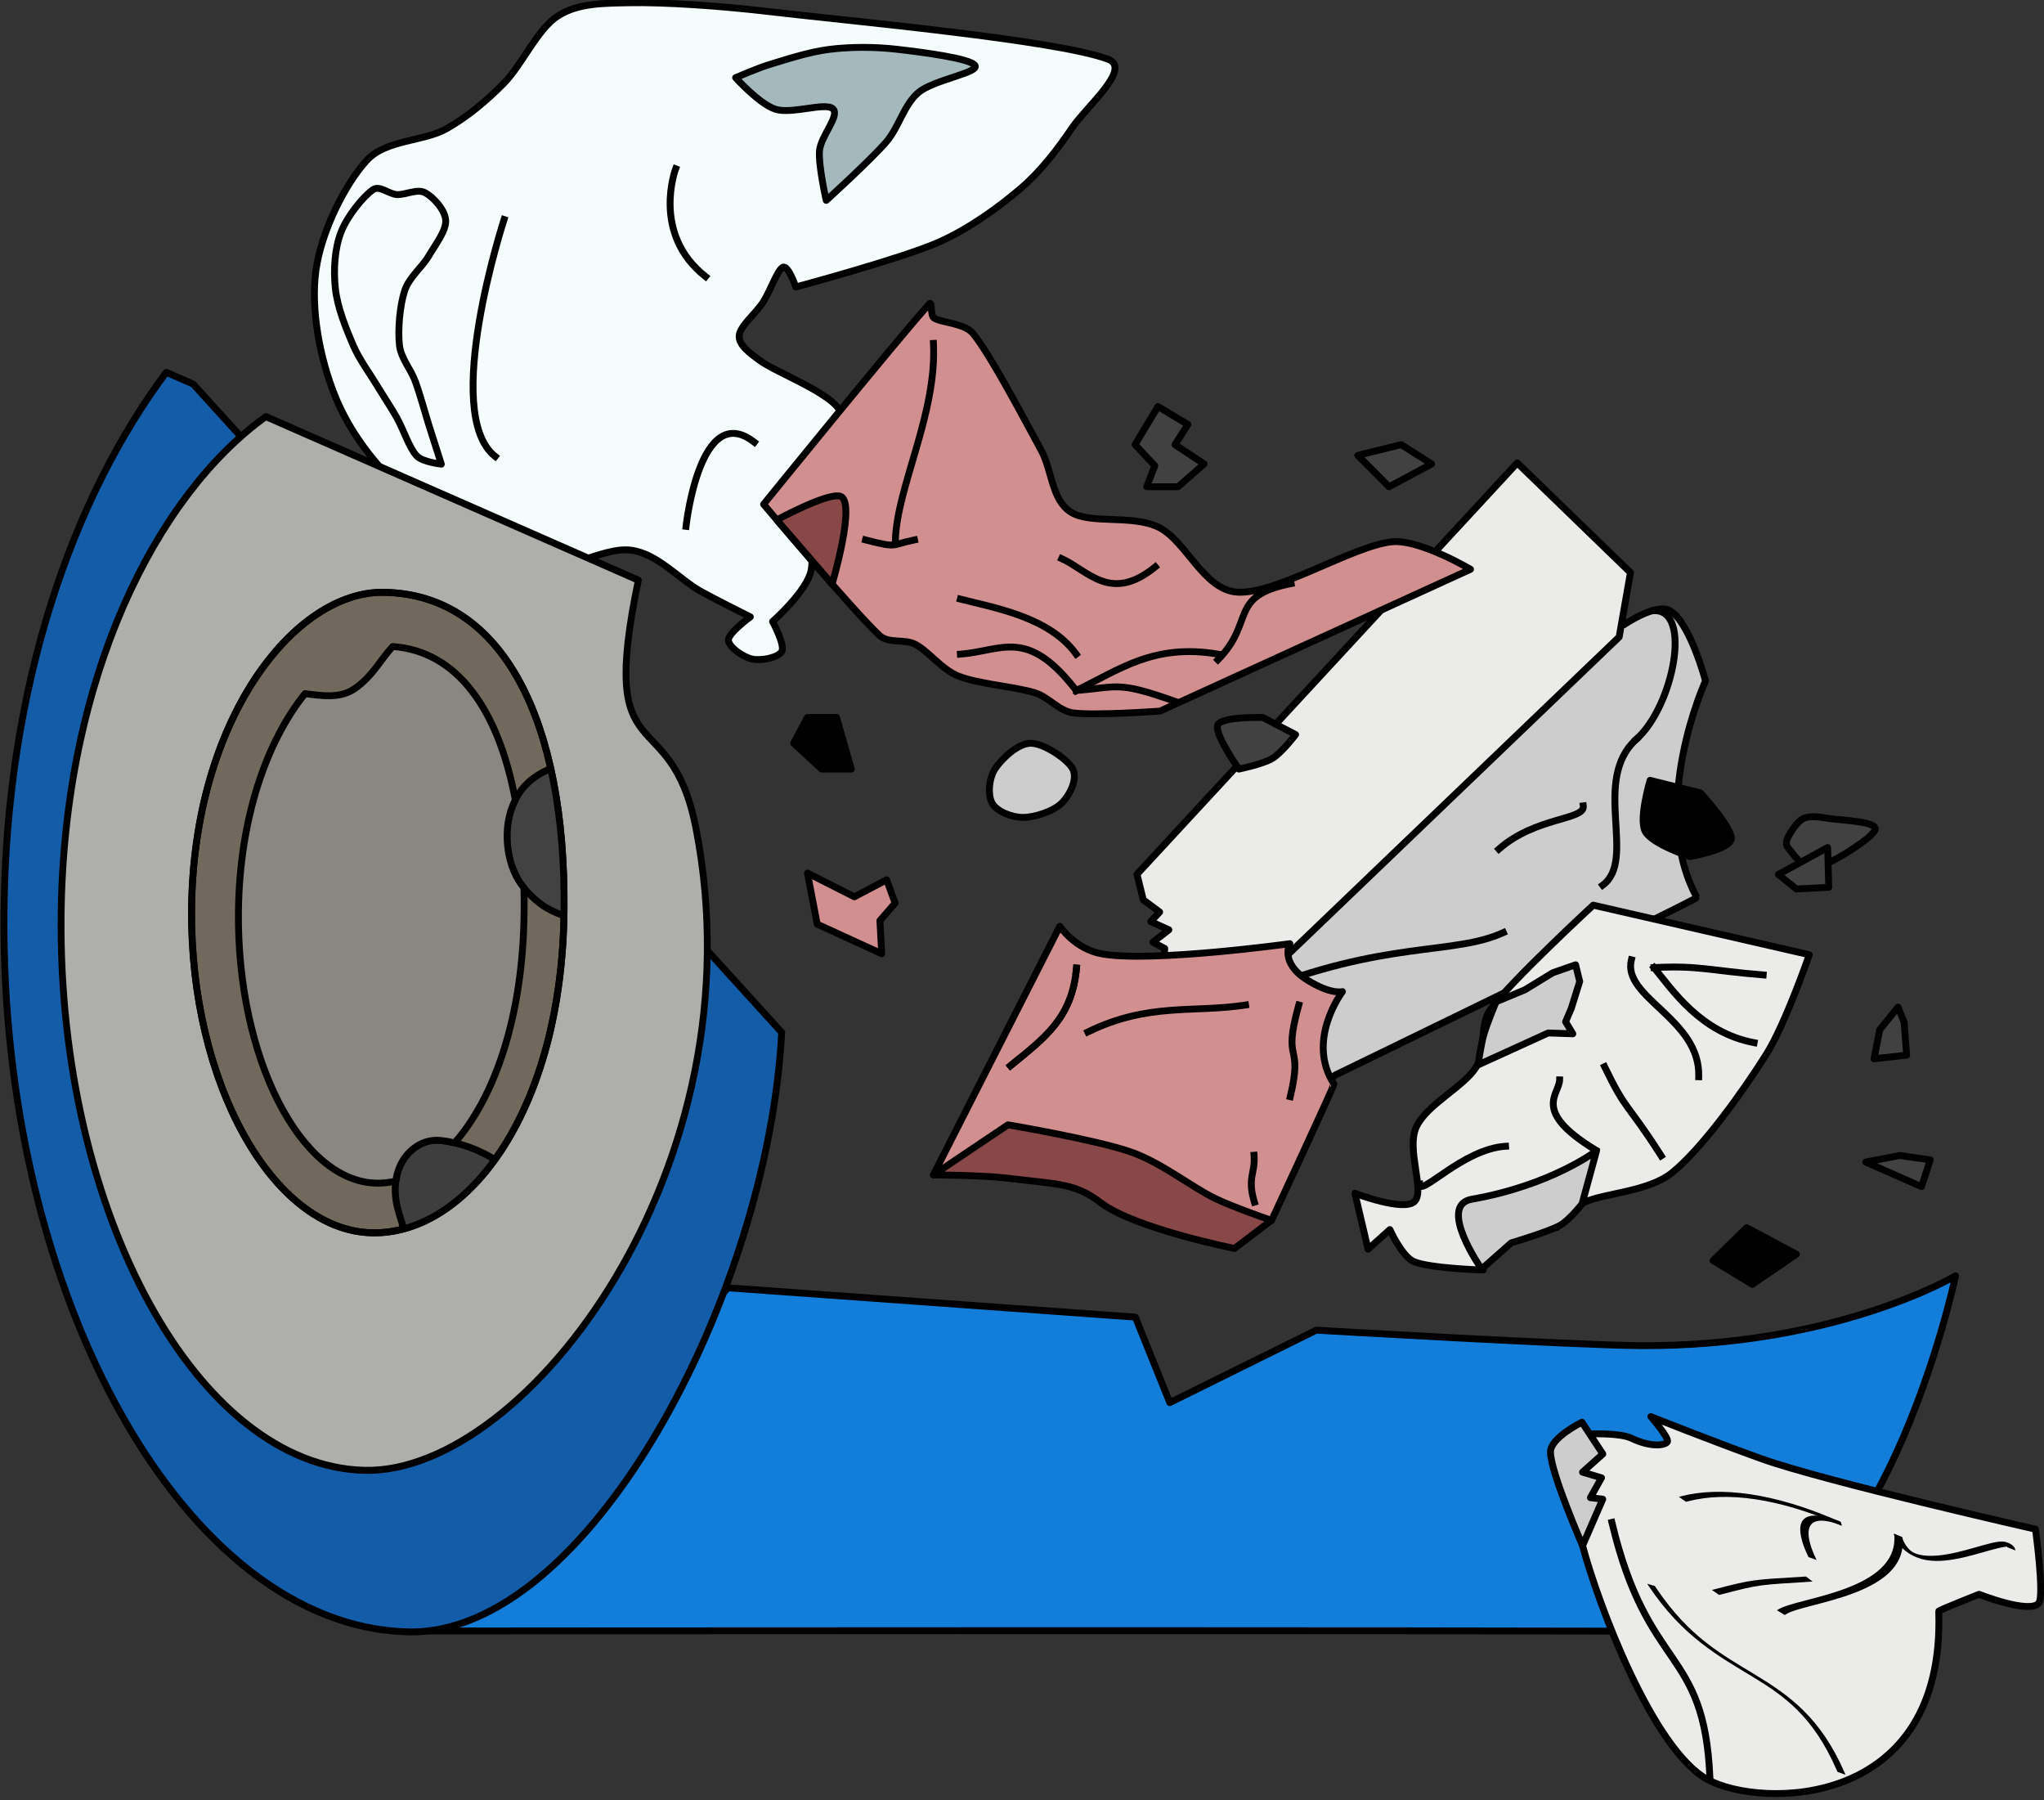 <?xml version="1.0" encoding="UTF-8" standalone="no"?>
<!DOCTYPE svg PUBLIC "-//W3C//DTD SVG 1.1//EN" "http://www.w3.org/Graphics/SVG/1.1/DTD/svg11.dtd">
<svg width="100%" height="100%" viewBox="0 0 619 545" version="1.1" xmlns="http://www.w3.org/2000/svg" xmlns:xlink="http://www.w3.org/1999/xlink" xml:space="preserve" xmlns:serif="http://www.serif.com/" style="fill-rule:evenodd;clip-rule:evenodd;stroke-linecap:square;stroke-linejoin:round;stroke-miterlimit:1.5;">
    <rect x="0" y="0" width="619" height="545" fill="#333333" stroke="none"/>
    <g transform="matrix(1,0,0,1,-615.112,-67.002)">
        <g id="Crushed-Cell" serif:id="Crushed Cell" transform="matrix(1,0,0,1,-162.852,-143.807)">
            <g id="Separator-Foil" serif:id="Separator Foil" transform="matrix(-0.204,0.979,-0.979,-0.204,1654.91,-1448.04)">
                <path d="M1751.92,187.921C1749.32,204.224 1756.67,267.903 1758.81,292.166C1760.03,306.032 1762.41,323.24 1764.78,333.496C1766.42,340.586 1767.94,348.519 1773.05,353.702C1778.33,359.06 1789.73,361.279 1796.47,365.642C1802.67,369.659 1808.6,374.308 1813.46,379.878C1818.66,385.848 1820.29,397.047 1827.69,401.462C1836.04,406.437 1851.57,410.57 1863.51,409.728C1875.45,408.886 1889.31,403.069 1899.33,396.41C1909.35,389.756 1917.54,380.119 1923.67,369.775C1930.25,358.677 1938.29,341.609 1938.83,329.822C1939.33,318.832 1927.57,308.009 1926.89,299.054C1926.27,290.994 1932.63,282.675 1934.69,276.093C1936.41,270.636 1939.29,259.561 1939.29,259.561C1939.29,259.561 1945.48,265.148 1947.55,264.612C1949.62,264.076 1951.68,259.101 1951.68,256.346C1951.68,253.591 1949.62,248.692 1947.55,248.08C1945.48,247.468 1939.29,252.672 1939.29,252.672C1939.29,252.672 1928.27,244.406 1921.83,244.406C1914.26,244.406 1901.93,252.519 1893.82,252.672C1886.51,252.81 1878.36,241.957 1873.16,245.325C1867.95,248.692 1865.35,267.061 1862.59,272.878C1861.24,275.73 1859.53,279.843 1856.62,280.226C1853.72,280.609 1848.97,276.629 1845.14,275.174C1841.39,273.747 1834.73,272.955 1833.66,271.501C1832.59,270.046 1838.71,266.449 1838.71,266.449C1838.71,266.449 1823.87,237.059 1816.67,226.956C1810.89,218.844 1802.59,211.265 1795.55,205.831C1789.2,200.935 1781.69,197.336 1774.42,194.351C1767.21,191.388 1753.15,180.218 1751.92,187.921Z" style="fill:rgb(245,252,252);stroke:black;stroke-width:2.08px;"/>
                <path d="M1833.66,382.174C1832.9,384.853 1835.58,387.838 1835.96,390.44C1836.32,392.863 1834.2,396.084 1835.96,397.788C1838.41,400.16 1845.37,403.834 1850.65,404.676C1855.93,405.518 1862.23,404.595 1867.64,402.839C1873.08,401.079 1878.9,397.175 1883.26,394.114C1887.16,391.375 1890.68,387.379 1893.82,384.47C1896.6,381.894 1899.24,379.159 1902.09,376.663C1905.15,373.985 1910.35,371.076 1912.19,368.397C1913.67,366.236 1913.11,360.59 1913.11,360.59C1913.11,360.59 1906.08,364.584 1902.55,366.56C1898.72,368.703 1893.82,371.153 1890.15,373.449C1886.8,375.542 1884.25,379.088 1880.5,380.337C1876.14,381.791 1868.72,382.71 1863.97,382.174C1859.68,381.689 1855.93,378.424 1852.03,377.123C1848.3,375.878 1843.61,373.525 1840.55,374.367C1837.49,375.209 1834.43,379.495 1833.66,382.174Z" style="fill:rgb(245,252,252);stroke:black;stroke-width:2.08px;"/>
                <path d="M1762.02,226.956C1760.11,228.486 1761.34,243.947 1762.02,251.295C1762.65,257.99 1764.09,264.918 1766.16,271.041C1768.17,277.009 1772.05,283.67 1774.42,288.033C1776.17,291.24 1780.39,297.217 1780.39,297.217C1780.39,297.217 1786.75,288.547 1787.28,283.44C1787.82,278.312 1782,269.051 1783.61,266.449C1785.21,263.847 1792.5,268.417 1796.92,267.827C1801.52,267.214 1811.16,262.775 1811.16,262.775C1811.16,262.775 1796.31,251.983 1790.04,248.539C1784.85,245.695 1778.17,245.707 1773.5,242.11C1768.84,238.513 1763.94,225.425 1762.02,226.956Z" style="fill:rgb(164,185,187);stroke:black;stroke-width:2.08px;"/>
                <path d="M1811.1,309.364C1811.1,309.364 1831.87,312.656 1841.19,293.846" style="fill:none;stroke:black;stroke-width:2.08px;"/>
                <path d="M1836.73,357.095C1836.73,357.095 1898.17,363.913 1907.5,345.103" style="fill:none;stroke:black;stroke-width:2.08px;"/>
                <path d="M1916.43,284.206C1916.43,284.206 1877.95,287.968 1887.28,269.158" style="fill:none;stroke:black;stroke-width:2.08px;"/>
            </g>
            <g id="Crushed-Battery-Cell" serif:id="Crushed Battery Cell">
                <g transform="matrix(0.001,-1,1,0.001,1364.99,810.208)">
                    <path d="M191.908,-90.446C191.59,-31.144 213.132,4.975 213.132,4.975C213.132,4.975 105.047,-17.677 105.366,-71.527C105.764,-138.748 105.137,-464.792 105.137,-464.792L209.136,-366.767L200.379,-243.399L174.509,-232.938L196.489,-188.608C196.489,-188.608 192.016,-110.62 191.908,-90.446Z" style="fill:rgb(18,126,217);stroke:black;stroke-width:2.08px;stroke-linecap:round;"/>
                </g>
                <g transform="matrix(0.019,-1,1,0.019,662.02,797.388)">
                    <path d="M473.424,165.471L280.595,347.34C200.51,344.617 96.761,291.869 97.026,237.636C97.355,170.415 195.91,112.351 312.487,111.22C381.375,110.551 438.711,129.801 476.848,157.258L473.424,165.471Z" style="fill:rgb(19,93,168);stroke:black;stroke-width:2.08px;stroke-linecap:round;"/>
                    <g transform="matrix(0.77,0,0,0.752,70.957,44.894)">
                        <path d="M448.945,341.037C370.931,325.901 403.152,354.771 352.003,366.082C219.879,395.299 96.708,302.844 97.026,237.636C97.355,170.415 195.91,112.351 312.487,111.22C406.398,110.308 478.839,146.413 510.47,189.829L448.945,341.037Z" style="fill:rgb(174,175,170);stroke:black;stroke-width:2.74px;stroke-linecap:round;"/>
                    </g>
                    <g transform="matrix(0.45,-1.11022e-16,1.11022e-16,0.446,173.938,118.384)">
                        <path d="M97.026,237.636C97.355,170.415 195.91,112.351 312.487,111.22C439.893,109.983 527.782,176.877 527.947,237.636C528.17,319.652 441.696,362.769 316.857,364.052C181.697,365.442 96.708,302.844 97.026,237.636Z" style="fill:rgb(112,105,92);stroke:black;stroke-width:4.65px;stroke-linecap:round;"/>
                    </g>
                    <path d="M240.967,260.334C240.967,260.334 245.254,253.371 245.951,244.595C246.452,238.287 241.443,233.114 235.506,231.752C227.836,229.991 222.403,233.35 219.322,233.838L220.248,237.962L223.605,244.857L230.228,253.386L240.028,261.371L240.967,260.334Z" style="fill:rgb(62,62,62);"/>
                    <path d="M240.967,260.334C240.967,260.334 245.254,253.371 245.951,244.595C246.452,238.287 241.443,233.114 235.506,231.752C227.836,229.991 222.403,233.35 219.322,233.838" style="fill:none;stroke:black;stroke-width:2.08px;stroke-linecap:round;"/>
                    <g transform="matrix(0.512,-0.859,0.859,0.512,11.489,348.566)">
                        <path d="M240.446,261.388C240.446,261.388 242.417,258.679 243.488,255.726C244.39,253.24 245.023,249.835 244.298,245.721C242.741,236.896 235.436,228.703 228.31,226.452C220.487,223.982 216.566,225.177 213.484,225.665L227.468,246.316L240.446,261.388Z" style="fill:rgb(66,66,66);"/>
                    </g>
                    <g transform="matrix(0.512,-0.859,0.859,0.512,11.489,348.566)">
                        <path d="M240.446,261.388C240.446,261.388 242.417,258.679 243.488,255.726C244.39,253.24 245.023,249.835 244.298,245.721C242.741,236.896 235.436,228.703 228.31,226.452C220.487,223.982 216.566,225.177 213.484,225.665" style="fill:none;stroke:black;stroke-width:2.08px;stroke-linecap:round;"/>
                    </g>
                    <path d="M395.162,227.349C394.153,246.93 376.697,259.725 349.429,265.364C348.87,265.09 348.281,264.833 347.658,264.596C339.28,261.413 328.502,263.491 322.92,268.459L322.897,268.479C320.503,268.581 318.062,268.644 315.58,268.667C283.647,268.965 259.138,260.677 245.308,248.96C245.602,247.577 245.83,246.113 245.951,244.595C246.452,238.287 241.443,233.114 235.506,231.752C234.78,231.585 234.074,231.464 233.387,231.383C232.891,229.416 232.643,227.425 232.654,225.426C232.778,202.433 269.956,182.572 313.931,182.186C342.753,181.932 366.215,190.059 380.394,201.091C379.878,205.834 379.048,211.598 382.032,215.871C385.875,221.371 390.811,223.503 395.162,227.349Z" style="fill:rgb(138,135,130);stroke:black;stroke-width:2.08px;stroke-linecap:round;"/>
                    <g transform="matrix(0.45,-1.11022e-16,1.11022e-16,0.446,173.938,118.384)">
                        <path d="M97.026,237.636C97.355,170.415 195.91,112.351 312.487,111.22C439.893,109.983 527.782,176.877 527.947,237.636C528.17,319.652 441.696,362.769 316.857,364.052C181.697,365.442 96.708,302.844 97.026,237.636Z" style="fill:none;stroke:black;stroke-width:4.65px;stroke-linecap:round;"/>
                    </g>
                </g>
            </g>
            <g id="Alumiunium-Foil" serif:id="Alumiunium Foil">
                <g transform="matrix(0.884,0.468,-0.468,0.884,58.385,-440.56)">
                    <path d="M1582.86,428.228C1595.37,441.755 1630.53,472.805 1649.42,473.08C1667.7,473.346 1717.42,447.503 1687.44,395.295C1687.31,395.061 1695.84,385.076 1695.84,385.076C1695.84,385.076 1712.22,383.249 1713.06,378.985C1713.61,376.212 1701.72,359.662 1701.72,359.662C1701.72,359.662 1638.56,376.718 1618.55,379.615C1603.11,381.85 1582.86,384.026 1582.86,384.026C1582.86,384.026 1590.84,387.113 1590.84,388.409C1590.84,389.704 1587.27,392.307 1580.71,392.571C1576.75,392.73 1568.84,397.407 1568.84,397.407C1568.84,397.407 1563.62,407.425 1582.86,428.228Z" style="fill:rgb(235,235,234);stroke:black;stroke-width:2.08px;"/>
                    <path d="M1561.02,407.729C1563.96,413.218 1582.86,428.228 1582.86,428.228L1581.68,412.938L1578.16,414.282L1578.32,407.393L1572.44,408.569L1575.3,400.84L1565.22,395.295C1565.22,395.295 1558.95,403.873 1561.02,407.729Z" style="fill:rgb(205,205,205);stroke:black;stroke-width:2.08px;"/>
                    <g transform="matrix(1,0,0,1,-133.315,133.771)">
                        <path d="M1783.05,338.386C1762.98,304.119 1751.77,319.469 1720.73,284.079" style="fill:none;stroke:black;stroke-width:2.08px;"/>
                    </g>
                    <g transform="matrix(1.22,0,0,0.398,-491.812,316.357)">
                        <path d="M1783.33,340.863C1760.26,284.428 1746.92,327.309 1720.73,284.079" style="fill:none;stroke:black;stroke-width:2.3px;"/>
                    </g>
                    <g transform="matrix(1.22,0,0,0.398,-504.609,290.763)">
                        <path d="M1764.11,288.146C1753.39,308.218 1753.45,307.574 1746.03,328.416" style="fill:none;stroke:black;stroke-width:2.3px;"/>
                    </g>
                    <g transform="matrix(1.22,0,0,0.398,-526.662,270.546)">
                        <path d="M1782.19,289.768C1765.91,293.62 1753.45,307.574 1746.03,328.416" style="fill:none;stroke:black;stroke-width:2.3px;"/>
                    </g>
                    <g transform="matrix(1.22,0,0,0.398,-526.662,270.546)">
                        <path d="M1782.19,289.768C1770.49,295.242 1777.26,314.333 1780.6,321.928" style="fill:none;stroke:black;stroke-width:2.3px;"/>
                    </g>
                    <g transform="matrix(1.22,0,0,0.398,-526.662,270.546)">
                        <path d="M1797.44,278.143C1804.79,314.436 1783.34,354.884 1780.6,369.509" style="fill:none;stroke:black;stroke-width:2.3px;"/>
                    </g>
                    <g transform="matrix(1.22,0,0,0.398,-526.662,270.546)">
                        <path d="M1797.44,278.143C1807.52,304.434 1820.28,235.932 1823.18,244.609" style="fill:none;stroke:black;stroke-width:2.3px;"/>
                    </g>
                </g>
                <g transform="matrix(1.199,-0.475,0.475,1.199,-919.341,859.813)">
                    <path d="M1568.11,383.124L1607.43,366.997C1607.43,366.997 1701.81,359.974 1701.75,359.495C1698.89,335.525 1722.38,312.988 1722.38,312.988C1722.38,312.988 1724.05,298.91 1720.69,294.61C1718.38,291.644 1709.44,293.673 1709.44,293.673L1710.69,281.821L1586.12,331.828L1580.8,343.368L1568.11,383.124Z" style="fill:rgb(205,205,205);stroke:black;stroke-width:1.62px;"/>
                    <path d="M1580.8,343.368L1585.14,345.745L1707.32,295.937L1715.36,282.855L1700.12,249.13L1581.54,306.019L1580.7,312.14L1583.22,316.22L1580.46,317.54L1583.7,320.901L1579.14,322.221L1581.18,324.622L1579.38,328.342L1583.46,331.272L1581.42,334.103L1576.5,335.183L1577.7,338.064L1581.06,339.384L1580.8,343.368Z" style="fill:rgb(235,235,234);stroke:black;stroke-width:1.62px;"/>
                    <g transform="matrix(1,0,0,1,-335.227,239.723)">
                        <path d="M1931.93,102.283C1965.45,102.091 1978.75,111.39 1991.7,110.71" style="fill:none;stroke:black;stroke-width:1.62px;"/>
                    </g>
                    <g transform="matrix(1,0,0,1,-335.227,239.723)">
                        <path d="M1931.93,102.283C1924.49,109.388 1922.49,111.198 1919.94,115.639" style="fill:none;stroke:black;stroke-width:1.62px;"/>
                    </g>
                    <g transform="matrix(1,0,0,1,-335.227,239.723)">
                        <path d="M2037.48,80.007C2024.02,85 2027.27,106.376 2017.5,108.961" style="fill:none;stroke:black;stroke-width:1.62px;"/>
                    </g>
                    <g transform="matrix(1,0,0,1,-335.227,239.723)">
                        <path d="M2037.48,80.007C2048.28,76.103 2061.07,56.449 2052.38,53.464" style="fill:none;stroke:black;stroke-width:1.62px;"/>
                    </g>
                    <g transform="matrix(1,0,0,1,-335.227,239.723)">
                        <path d="M1997.95,92.105C2008.75,88.201 2019.32,93.267 2020.11,89.976" style="fill:none;stroke:black;stroke-width:1.62px;"/>
                    </g>
                </g>
                <g transform="matrix(0.858,0.513,-0.513,0.858,-247.086,-658.203)">
                    <path d="M1909.24,319.454C1909.24,319.454 1903.78,313.461 1905.34,310.657C1907.42,306.912 1921.75,296.983 1921.75,296.983C1921.75,296.983 1922.95,289.216 1925.07,286.044C1928.65,280.664 1940.04,273.484 1943.23,264.704C1947.27,253.602 1949,232.414 1949.29,219.432C1949.54,208.467 1944.99,186.81 1944.99,186.81L1881.11,207.516C1881.11,207.516 1871.44,240.431 1870.57,250.491C1870.04,256.524 1875.98,261.822 1875.84,267.877C1875.68,274.909 1868.77,285.295 1869.59,292.685C1870.4,300.076 1881.67,307.758 1880.72,312.22C1879.78,316.681 1863.92,319.454 1863.92,319.454L1876.04,331.949L1878.66,323.454C1878.66,323.454 1885.89,328.567 1889.9,328.042C1895,327.376 1909.24,319.454 1909.24,319.454Z" style="fill:rgb(235,235,234);stroke:black;stroke-width:2.08px;"/>
                    <path d="M1908.64,319.454C1908.64,319.454 1887.1,309.858 1895.24,302.831C1913.83,286.775 1920.14,270.826 1920.14,270.826L1924.64,286.928C1924.64,286.928 1923.81,293.25 1922.24,295.93C1920.18,299.448 1912.28,308.04 1912.28,308.04L1908.64,319.454Z" style="fill:rgb(205,205,205);stroke:black;stroke-width:2.08px;"/>
                    <g transform="matrix(1,0,0,1,90.912,93.432)">
                        <path d="M1815.7,120.865C1827.06,113.287 1830.13,113.221 1845.23,105.798" style="fill:none;stroke:black;stroke-width:2.08px;"/>
                    </g>
                    <g transform="matrix(1,0,0,1,90.912,93.432)">
                        <path d="M1815.7,120.865C1823.86,123.778 1837.85,130.539 1853.4,124.824" style="fill:none;stroke:black;stroke-width:2.08px;"/>
                    </g>
                    <g transform="matrix(1,0,0,1,90.912,93.432)">
                        <path d="M1808.62,122.358C1812.03,133.702 1835.76,126.912 1844.3,142.284" style="fill:none;stroke:black;stroke-width:2.08px;"/>
                    </g>
                    <g transform="matrix(1,0,0,1,90.912,93.432)">
                        <path d="M1818.26,154.308C1831.31,162.873 1829.08,159.817 1846.82,168.677" style="fill:none;stroke:black;stroke-width:2.08px;"/>
                    </g>
                    <g transform="matrix(1,0,0,1,90.912,93.432)">
                        <path d="M1808.62,164.726C1810.82,168.603 1806.07,177.18 1828.85,177.359" style="fill:none;stroke:black;stroke-width:2.08px;"/>
                    </g>
                    <g transform="matrix(1,0,0,1,90.912,93.432)">
                        <path d="M1788.31,213.518C1790.5,217.396 1794.09,197.757 1804.88,190.382" style="fill:none;stroke:black;stroke-width:2.08px;"/>
                    </g>
                    <path d="M1875.99,266.954L1889.27,247.74L1895.8,244.121L1892.05,242.124L1891.44,237.696L1889.45,229.449L1885.8,225.754L1881.11,231.359L1876.51,240.127L1870.87,247.74C1870.87,247.74 1871.92,254.956 1872.78,258.158C1873.58,261.174 1875.99,266.954 1875.99,266.954Z" style="fill:rgb(205,205,205);stroke:black;stroke-width:2.08px;"/>
                </g>
                <g transform="matrix(1,0,0,1,-253.687,-50.535)">
                    <path d="M1332.95,494.194C1334.89,491.159 1339.88,486.373 1343.81,486.373C1347.74,486.373 1354.98,491.159 1356.53,494.194C1358.08,497.229 1355.6,502.145 1353.09,504.583C1350.57,507.02 1344.92,508.822 1341.43,508.822C1338.03,508.822 1333.57,507.02 1332.15,504.583C1330.74,502.145 1331.08,497.119 1332.95,494.194Z" style="fill:rgb(205,205,205);stroke:black;stroke-width:2.08px;"/>
                </g>
            </g>
            <g id="Copper-Foil" serif:id="Copper Foil">
                <g transform="matrix(1.135,0,0,1.135,-879.926,165.467)">
                    <path d="M1664.44,174.465C1664.44,174.465 1688.63,203.245 1695.38,209.47C1697.78,211.689 1702,210.316 1704.91,211.814C1708.4,213.611 1711.93,218.478 1716.32,220.253C1721.66,222.415 1731.84,223.144 1736.95,224.785C1740.54,225.94 1743.21,229.555 1746.95,230.098C1752.5,230.906 1770.23,229.629 1770.23,229.629L1853.06,191.811C1853.06,191.811 1839.48,183.745 1832.12,184.466C1821.75,185.482 1801.24,198.557 1790.85,197.906C1781.77,197.337 1777.19,184.128 1769.77,180.559C1762.62,177.123 1751.53,179.908 1746.32,176.496C1741.26,173.177 1741.41,165.404 1738.51,160.087C1734.19,152.17 1725.15,134.875 1720.38,128.989C1718.01,126.065 1711.87,126.098 1709.91,124.769C1708.82,124.028 1709.55,120.047 1708.66,121.019C1701.08,129.301 1664.44,174.465 1664.44,174.465Z" style="fill:rgb(210,143,143);stroke:black;stroke-width:1.83px;"/>
                    <path d="M1667.96,178.634C1667.96,178.634 1681.07,171.507 1684.75,172.277C1689.4,173.249 1682.72,195.718 1682.72,195.718L1667.96,178.634Z" style="fill:rgb(137,72,72);stroke:black;stroke-width:1.83px;"/>
                    <g transform="matrix(1,0,0,1,19.993,-50.405)">
                        <path d="M1679.61,234.373C1680.05,220.123 1690.71,200.725 1689.76,181.956" style="fill:none;stroke:black;stroke-width:1.83px;"/>
                    </g>
                    <g transform="matrix(1,0,0,1,19.993,-50.405)">
                        <path d="M1671.64,234.373C1680.51,236.688 1678.32,235.639 1684.71,234.373" style="fill:none;stroke:black;stroke-width:1.83px;"/>
                    </g>
                    <g transform="matrix(1,0,0,1,19.993,-50.405)">
                        <path d="M1696.95,250.157C1705.83,252.472 1720.66,254.861 1727.85,264.847" style="fill:none;stroke:black;stroke-width:1.83px;"/>
                    </g>
                    <g transform="matrix(1,0,0,1,19.993,-50.405)">
                        <path d="M1723.99,239.374C1731.15,242.626 1737.07,251.266 1748.94,241.562" style="fill:none;stroke:black;stroke-width:1.83px;"/>
                    </g>
                    <g transform="matrix(1,0,0,1,19.993,-50.405)">
                        <path d="M1696.95,264.847C1708.02,264.036 1714.73,257.517 1727.85,274.536" style="fill:none;stroke:black;stroke-width:1.83px;"/>
                    </g>
                    <g transform="matrix(1,0,0,1,19.993,-50.405)">
                        <path d="M1727.85,274.536C1738.91,273.725 1738.64,271.895 1753.94,277.349" style="fill:none;stroke:black;stroke-width:1.83px;"/>
                    </g>
                    <g transform="matrix(1,0,0,1,19.993,-50.405)">
                        <path d="M1727.85,274.536C1739.07,269.193 1748.48,261.893 1765.66,264.847" style="fill:none;stroke:black;stroke-width:1.83px;"/>
                    </g>
                    <g transform="matrix(1,0,0,1,19.993,-50.405)">
                        <path d="M1765.66,266.354C1775.64,256.323 1768.33,249.329 1785.2,246.031" style="fill:none;stroke:black;stroke-width:1.83px;"/>
                    </g>
                </g>
                <g transform="matrix(1,0,0,1,-607.672,224.744)">
                    <path d="M1668.3,341.779L1706.58,266.504C1706.58,266.504 1711.17,273.452 1719.48,274.892C1734.65,277.517 1776.26,271.773 1776.26,271.773C1776.26,271.773 1773.03,277.509 1781.64,282.849C1788.76,287.267 1792.18,286.29 1792.18,286.29C1792.18,286.29 1781.03,300.934 1789.6,314.25C1789.8,314.569 1770.67,355.652 1770.67,355.652C1770.67,355.652 1750.73,356.094 1741.21,353.609C1728.84,350.382 1708.62,338.267 1696.47,336.295C1687.03,334.763 1668.3,341.779 1668.3,341.779Z" style="fill:rgb(210,143,143);stroke:black;stroke-width:2.08px;"/>
                    <path d="M1668.3,341.779L1690.88,326.617C1690.88,326.617 1717.85,331.187 1728.3,334.897C1737.37,338.118 1746.51,345.436 1753.57,348.877C1759.07,351.557 1770.67,355.544 1770.67,355.544L1759.49,364.04C1759.49,364.04 1729.25,358.018 1718.95,350.167C1711.16,344.24 1706.42,344.683 1690.56,342.747C1683.18,341.848 1668.3,341.779 1668.3,341.779Z" style="fill:rgb(137,72,72);stroke:black;stroke-width:2.08px;"/>
                    <path d="M1715.08,298.511C1733.36,289.515 1747.13,292.779 1762.83,290.342" style="fill:rgb(210,143,143);stroke:black;stroke-width:2.08px;"/>
                    <path d="M1776.38,318.083C1780.46,301.022 1773.8,308.801 1778.96,290.342" style="fill:rgb(210,143,143);stroke:black;stroke-width:2.08px;"/>
                    <path d="M1765.52,350.021C1763.26,342.638 1765.84,341.278 1765.41,335.83" style="fill:rgb(210,143,143);stroke:black;stroke-width:2.08px;"/>
                    <path d="M1691.64,308.727C1702.39,299.946 1710.24,294.176 1711.64,279.159" style="fill:rgb(210,143,143);stroke:black;stroke-width:2.08px;"/>
                    <path d="M1691.64,308.727C1702.39,299.946 1710.24,294.176 1711.64,279.159" style="fill:rgb(210,143,143);stroke:black;stroke-width:2.08px;"/>
                </g>
                <g transform="matrix(1,0,0,1,-253.687,-50.535)">
                    <path d="M1279.13,541.138L1298.66,550.092L1298.12,540.053L1302.73,534.763L1300.15,527.709L1290.38,532.863L1276.18,525.674L1279.13,541.138Z" style="fill:rgb(210,143,143);stroke:black;stroke-width:2.08px;"/>
                </g>
            </g>
            <g id="Black-Mass" serif:id="Black Mass">
                <g transform="matrix(1,0,0,1,-253.687,-50.535)">
                    <path d="M1596.66,613.169L1613.55,620.608L1616.2,612.507L1606.92,611.182L1596.66,613.169Z" style="fill:rgb(65,65,65);stroke:black;stroke-width:2.08px;"/>
                </g>
                <g transform="matrix(1,0,0,1,-253.687,-50.535)">
                    <path d="M1600.91,573.102L1606.43,566.265L1608.29,570.823L1609.05,580.808L1599.17,581.893L1600.91,573.102Z" style="fill:rgb(65,65,65);stroke:black;stroke-width:2.08px;"/>
                </g>
                <g transform="matrix(1,0,0,1,-446.024,-138.234)">
                    <path d="M1592.78,568.518C1593.99,565.914 1606.43,566.265 1606.43,566.265L1616.35,571.448C1616.35,571.448 1612.19,576.914 1609.33,578.654C1606.46,580.395 1599.17,581.893 1599.17,581.893C1599.17,581.893 1591.57,571.123 1592.78,568.518Z" style="fill:rgb(65,65,65);stroke:black;stroke-width:2.08px;"/>
                </g>
                <g transform="matrix(1,0,0,1,-253.687,-50.535)">
                    <path d="M1272.01,486.373L1276.18,478.551L1284.99,478.551L1289.45,494.194L1280.49,494.194L1272.01,486.373Z" style="stroke:black;stroke-width:2.08px;"/>
                </g>
                <g transform="matrix(1,0,0,1,-253.687,-50.535)">
                    <path d="M1550.43,642.988L1562.31,650.195L1575.66,641.081L1560.61,633.026L1550.43,642.988Z" style="stroke:black;stroke-width:2.08px;"/>
                </g>
                <g transform="matrix(1,0,0,1,-253.687,-50.535)">
                    <path d="M1529.88,513.057C1527.86,509.208 1531.36,497.597 1531.36,497.597L1546.62,501.399C1546.62,501.399 1556.48,512.174 1555.95,515.388C1555.42,518.603 1543.44,520.687 1543.44,520.687C1543.44,520.687 1531.89,516.905 1529.88,513.057Z" style="stroke:black;stroke-width:2.08px;"/>
                </g>
                <g transform="matrix(1,0,0,1,-253.687,-50.535)">
                    <path d="M1452.31,408.714L1442.84,399.218L1455.98,395.963L1465.2,401.807L1452.31,408.714Z" style="fill:rgb(65,65,65);stroke:black;stroke-width:2.08px;"/>
                </g>
                <g transform="matrix(1,0,0,1,-253.687,-50.535)">
                    <path d="M1381.37,402.338L1375.4,395.963L1382.32,384.432L1391.4,389.858L1387.47,395.963L1396.29,401.807L1388.42,408.714L1378.92,408.714L1381.37,402.338Z" style="fill:rgb(65,65,65);stroke:black;stroke-width:2.08px;"/>
                </g>
                <g transform="matrix(1,0,0,1,-253.687,-50.535)">
                    <path d="M1573.09,517.941C1574.44,519.496 1577.87,524.904 1581.23,524.215C1585.64,523.311 1598.84,515.027 1599.54,512.515C1600.25,510.003 1589.09,509.704 1585.47,509.142C1582.95,508.752 1579.9,508.185 1577.84,509.142C1575.77,510.1 1573.88,513.423 1573.09,514.889C1572.61,515.784 1572.42,517.175 1573.09,517.941Z" style="fill:rgb(65,65,65);stroke:black;stroke-width:2.08px;"/>
                </g>
                <g transform="matrix(1,0,0,1,-253.687,-50.535)">
                    <path d="M1585.13,517.941L1570.21,526.08L1575.66,530.489L1585.47,529.981L1585.13,517.941Z" style="fill:rgb(65,65,65);stroke:black;stroke-width:2.08px;"/>
                </g>
            </g>
        </g>
    </g>
</svg>
